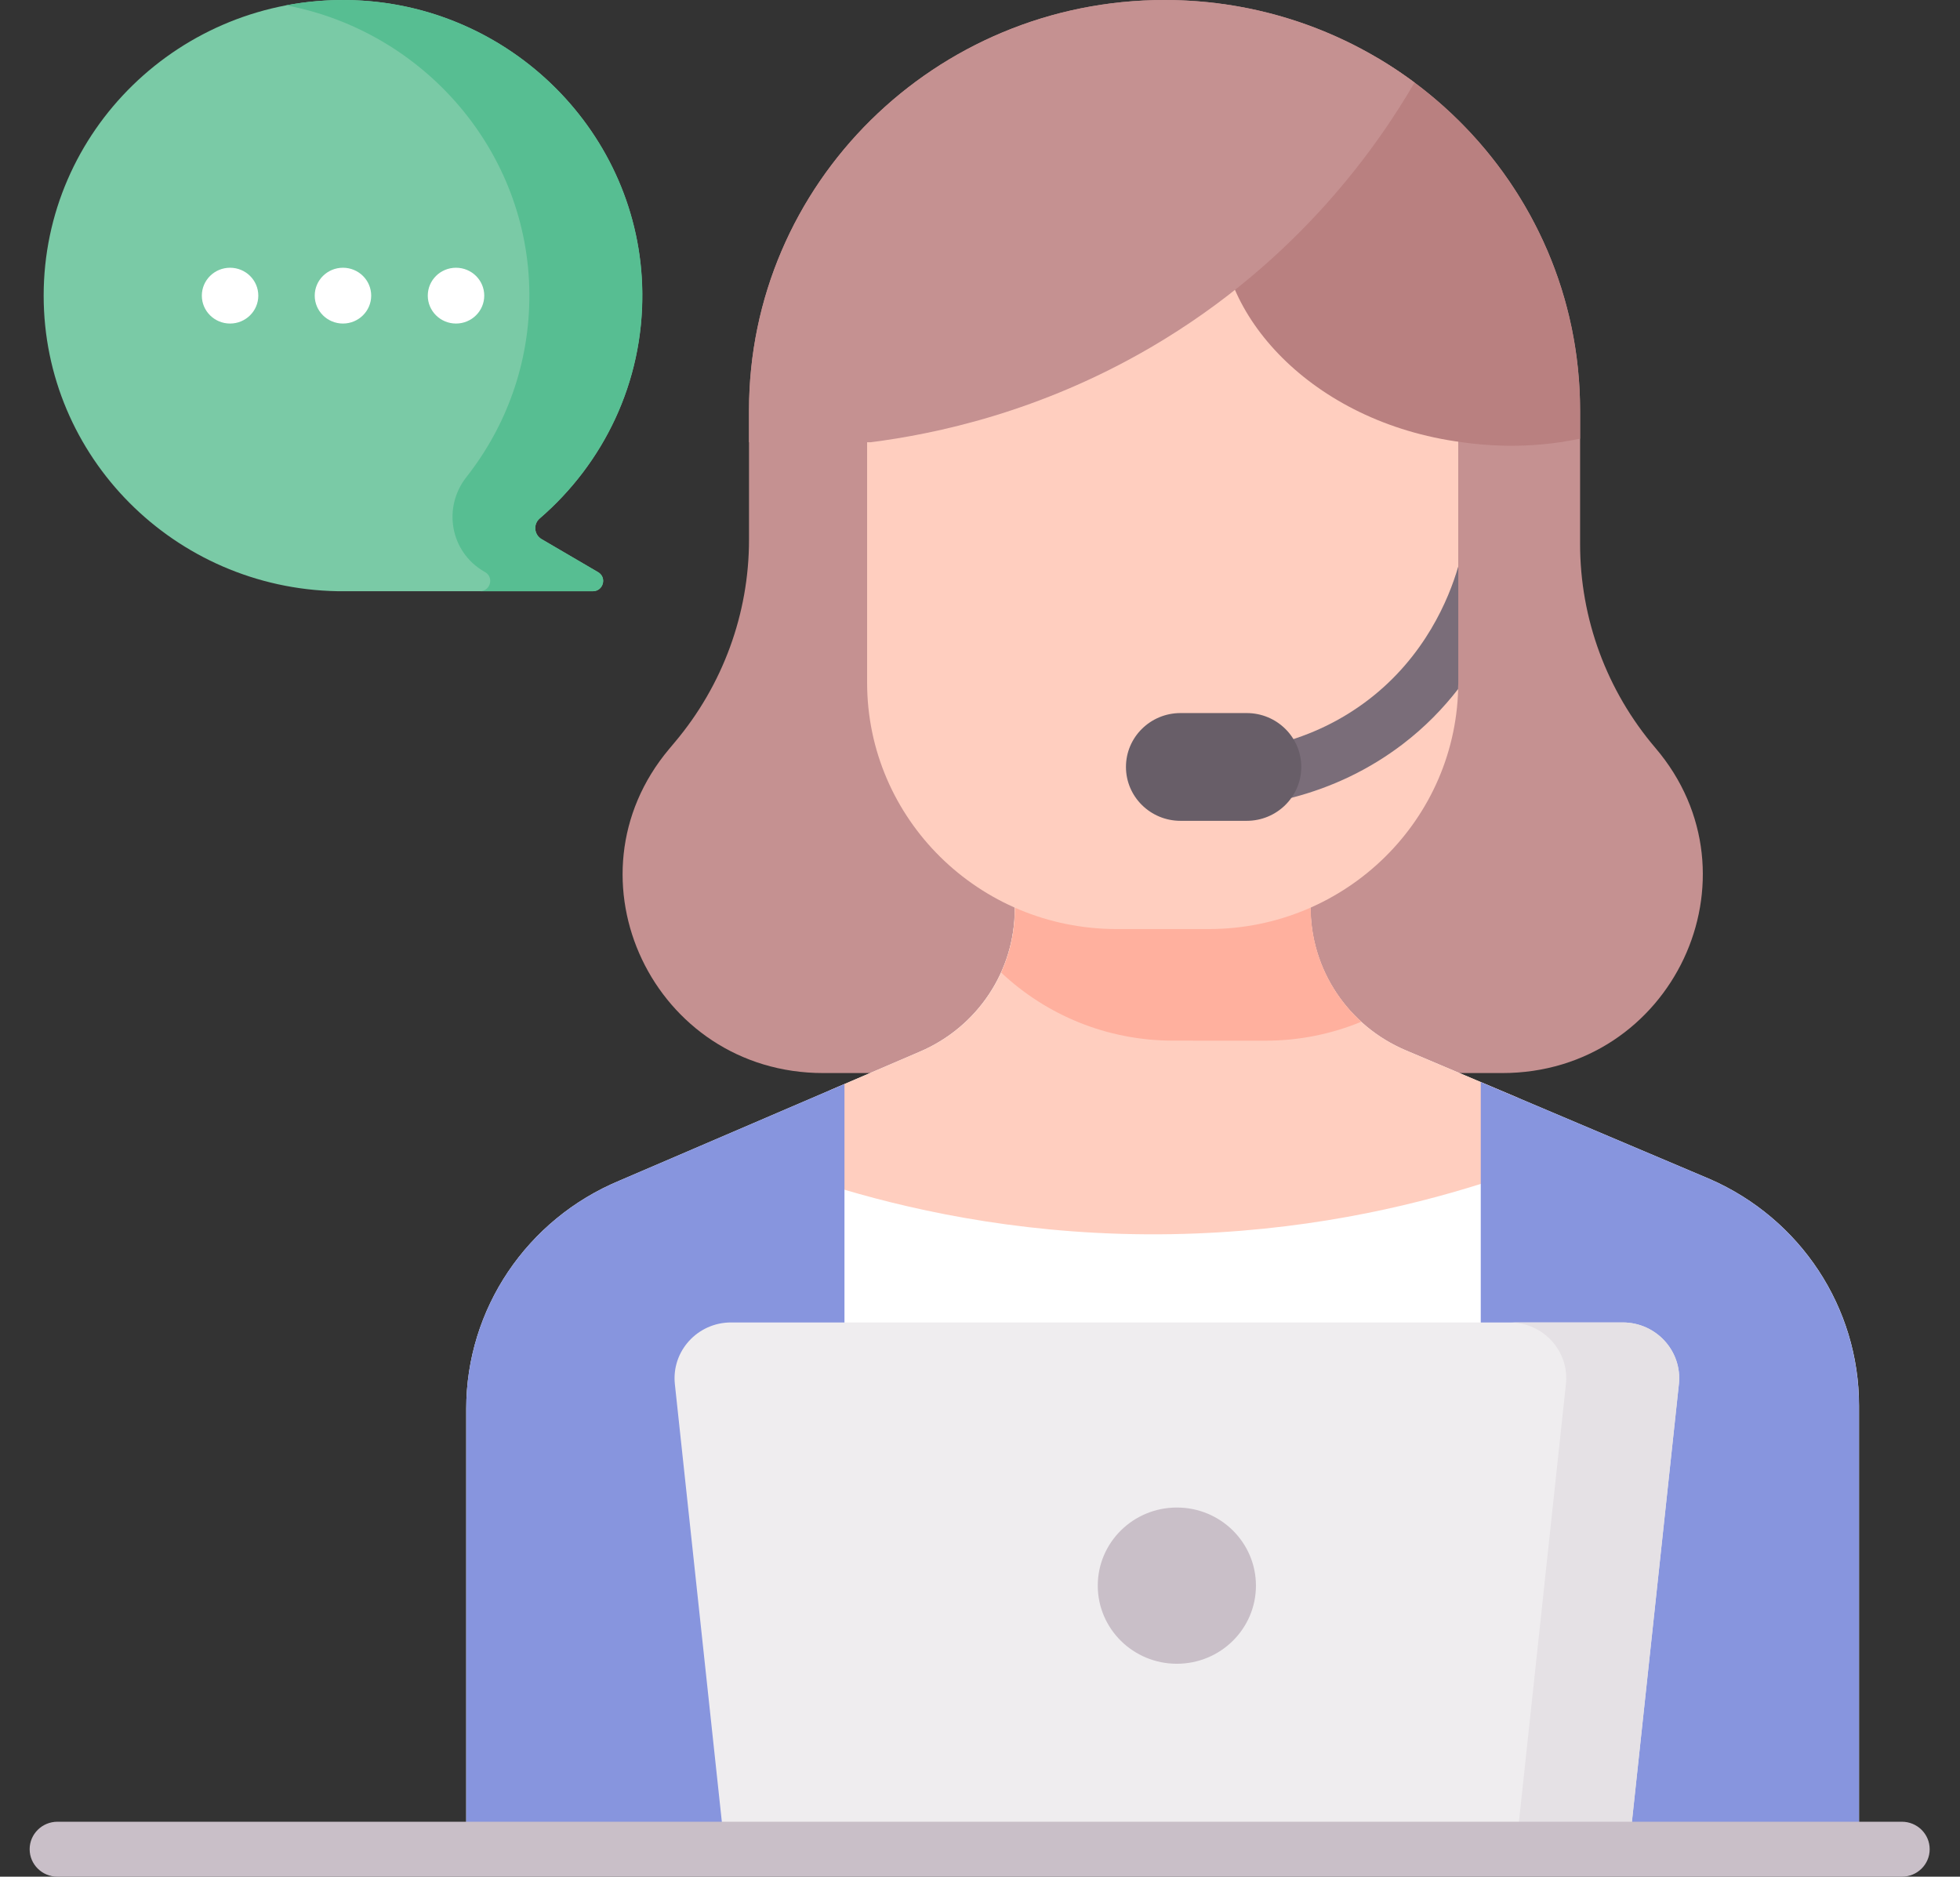 <svg width="47" height="45" viewBox="0 0 47 45" fill="none" xmlns="http://www.w3.org/2000/svg">
<rect x="0" y="0" width="47" height="45" fill="#333333" stroke="none"/>
<g id="customer-service (1) 1" clip-path="url(#clip0_12355_3961)">
<g id="Group">
<g id="Group_2">
<g id="Group_3">
<path id="Vector" d="M1.047 7.089C1.047 3.139 4.318 -0.056 8.33 0.001C12.216 0.056 15.377 3.204 15.401 7.043C15.415 9.193 14.46 11.122 12.941 12.431C12.781 12.569 12.804 12.821 12.987 12.928L14.34 13.719C14.558 13.846 14.466 14.177 14.212 14.177L8.088 14.176C4.187 14.104 1.047 10.959 1.047 7.089Z" fill="#7ACAA6"/>
</g>
</g>
<path id="Vector_2" d="M14.342 13.719L12.99 12.928C12.808 12.822 12.782 12.57 12.942 12.433C14.477 11.11 15.438 9.153 15.403 6.974C15.343 3.206 12.255 0.113 8.441 0.003C7.9 -0.012 7.372 0.031 6.863 0.128C10.16 0.752 12.673 3.622 12.694 7.043C12.705 8.7 12.14 10.225 11.186 11.437C10.609 12.169 10.796 13.23 11.604 13.702L11.633 13.718C11.849 13.845 11.761 14.169 11.514 14.177L14.215 14.177C14.469 14.177 14.561 13.846 14.342 13.719Z" fill="#57BE92"/>
<g id="Group_4">
<g id="Group_5">
<path id="Vector_3" d="M36.023 25.73H19.741C15.674 25.73 13.448 21.05 16.046 17.959L16.19 17.787C17.334 16.426 17.961 14.712 17.961 12.943V9.841C17.961 4.406 22.422 0 27.925 0C33.429 0 37.89 4.406 37.89 9.841V13.047C37.89 14.835 38.529 16.566 39.695 17.933C42.325 21.017 40.105 25.73 36.023 25.73Z" fill="#C59191"/>
<path id="Vector_4" d="M44.579 33.7V44.331H11.18V33.78C11.18 31.391 12.629 29.235 14.858 28.308L20.25 25.993L22.065 25.214C23.442 24.622 24.333 23.28 24.333 21.797V21.108H31.425V21.761C31.425 23.251 32.324 24.599 33.712 25.186L41.004 28.273C43.178 29.224 44.579 31.351 44.579 33.7Z" fill="white"/>
<path id="Vector_5" d="M20.251 28.528C22.091 29.071 24.799 29.65 28.101 29.593C31.199 29.54 33.742 28.945 35.511 28.387L36.39 26.319L33.713 25.186C32.326 24.598 31.427 23.251 31.427 21.761V21.108H24.335V21.796C24.335 23.28 23.444 24.622 22.067 25.213L19.898 26.145L20.251 28.528Z" fill="#FFCEBF"/>
<g id="Group_6">
<path id="Vector_6" d="M41.002 28.273L35.509 25.947L35.508 25.947V44.331H44.577V33.7C44.577 31.352 43.176 29.224 41.002 28.273Z" fill="#8795DE"/>
<path id="Vector_7" d="M20.25 25.993V44.331H11.18V33.779C11.18 31.39 12.629 29.235 14.858 28.308L20.25 25.993Z" fill="#8795DE"/>
</g>
</g>
<g id="Group_7">
<path id="Vector_8" d="M30.342 24.954C31.158 24.954 31.935 24.792 32.644 24.5C31.884 23.807 31.43 22.821 31.43 21.762V21.109H24.338V21.797C24.338 22.333 24.221 22.85 24.008 23.321C25.082 24.332 26.534 24.953 28.135 24.953L30.342 24.954Z" fill="#FFB09E"/>
<path id="Vector_9" d="M34.968 10.573V16.367C34.968 19.631 32.289 22.277 28.984 22.277H26.777C23.472 22.277 20.793 19.631 20.793 16.367V10.573C20.793 8.449 22.536 6.728 24.686 6.728H31.076C33.226 6.728 34.968 8.449 34.968 10.573Z" fill="#FFCEBF"/>
<path id="Vector_10" d="M34.969 13.587C34.966 13.595 34.963 13.603 34.96 13.611C34.744 14.349 34.176 15.742 32.804 16.787C32.165 17.274 31.437 17.626 30.639 17.832C30.277 17.926 30.06 18.292 30.155 18.649C30.235 18.95 30.509 19.149 30.81 19.149C30.867 19.149 30.925 19.142 30.982 19.127C31.957 18.874 32.848 18.444 33.632 17.847C34.173 17.435 34.61 16.98 34.965 16.522C34.966 16.47 34.969 16.419 34.969 16.367V13.587H34.969Z" fill="#7A6D79"/>
<path id="Vector_11" d="M29.895 19.682H28.308C27.586 19.682 27 19.103 27 18.39C27 17.676 27.586 17.098 28.308 17.098H29.895C30.618 17.098 31.204 17.676 31.204 18.39C31.204 19.103 30.618 19.682 29.895 19.682Z" fill="#685E68"/>
<g id="Group_8">
<path id="Vector_12" d="M29.295 5.194C29.447 3.301 31.282 2.044 33.039 1.394C35.944 3.113 37.889 6.253 37.889 9.841V10.518C37.729 10.551 37.569 10.58 37.411 10.604C36.443 10.746 35.619 10.684 35.056 10.604C31.429 10.126 29.112 7.48 29.295 5.194Z" fill="#B98080"/>
<path id="Vector_13" d="M27.925 0C30.176 0 32.252 0.737 33.92 1.98C33.088 3.41 31.177 6.237 27.594 8.33C24.934 9.884 22.426 10.407 20.881 10.604H17.961V9.841C17.961 4.406 22.422 0 27.925 0Z" fill="#C59191"/>
</g>
</g>
</g>
<path id="Vector_14" d="M39.062 44.331H17.379L16.183 33.189C16.099 32.399 16.726 31.71 17.531 31.71H38.911C39.715 31.71 40.343 32.399 40.258 33.189L39.062 44.331Z" fill="#EFEDEF"/>
<path id="Vector_15" d="M38.913 31.71H36.203C37.008 31.71 37.635 32.399 37.55 33.189L36.354 44.331H39.064L40.26 33.189C40.344 32.399 39.717 31.71 38.913 31.71Z" fill="#E5E1E5"/>
<g id="Group_9">
<path id="Vector_16" d="M45.606 45H1.378C1.01 45 0.711 44.705 0.711 44.341C0.711 43.977 1.01 43.682 1.378 43.682H45.606C45.975 43.682 46.273 43.977 46.273 44.341C46.273 44.705 45.975 45 45.606 45Z" fill="#C9BFC8"/>
</g>
<path id="Vector_17" d="M28.221 39.894C29.268 39.894 30.117 39.055 30.117 38.021C30.117 36.986 29.268 36.148 28.221 36.148C27.173 36.148 26.324 36.986 26.324 38.021C26.324 39.055 27.173 39.894 28.221 39.894Z" fill="#C9BFC8"/>
<g id="Group_10">
<path id="Vector_18" d="M5.517 7.758C5.891 7.758 6.194 7.458 6.194 7.089C6.194 6.719 5.891 6.42 5.517 6.42C5.143 6.42 4.84 6.719 4.84 7.089C4.84 7.458 5.143 7.758 5.517 7.758Z" fill="white"/>
<path id="Vector_19" d="M8.224 7.758C8.598 7.758 8.901 7.458 8.901 7.089C8.901 6.719 8.598 6.42 8.224 6.42C7.85 6.42 7.547 6.719 7.547 7.089C7.547 7.458 7.85 7.758 8.224 7.758Z" fill="white"/>
<path id="Vector_20" d="M10.935 7.758C11.309 7.758 11.612 7.458 11.612 7.089C11.612 6.719 11.309 6.42 10.935 6.42C10.561 6.42 10.258 6.719 10.258 7.089C10.258 7.458 10.561 7.758 10.935 7.758Z" fill="white"/>
</g>
</g>
</g>
<defs>
<clipPath id="clip0_12355_3961">
<rect width="45.562" height="45" fill="white" transform="translate(0.711)"/>
</clipPath>
</defs>
</svg>
